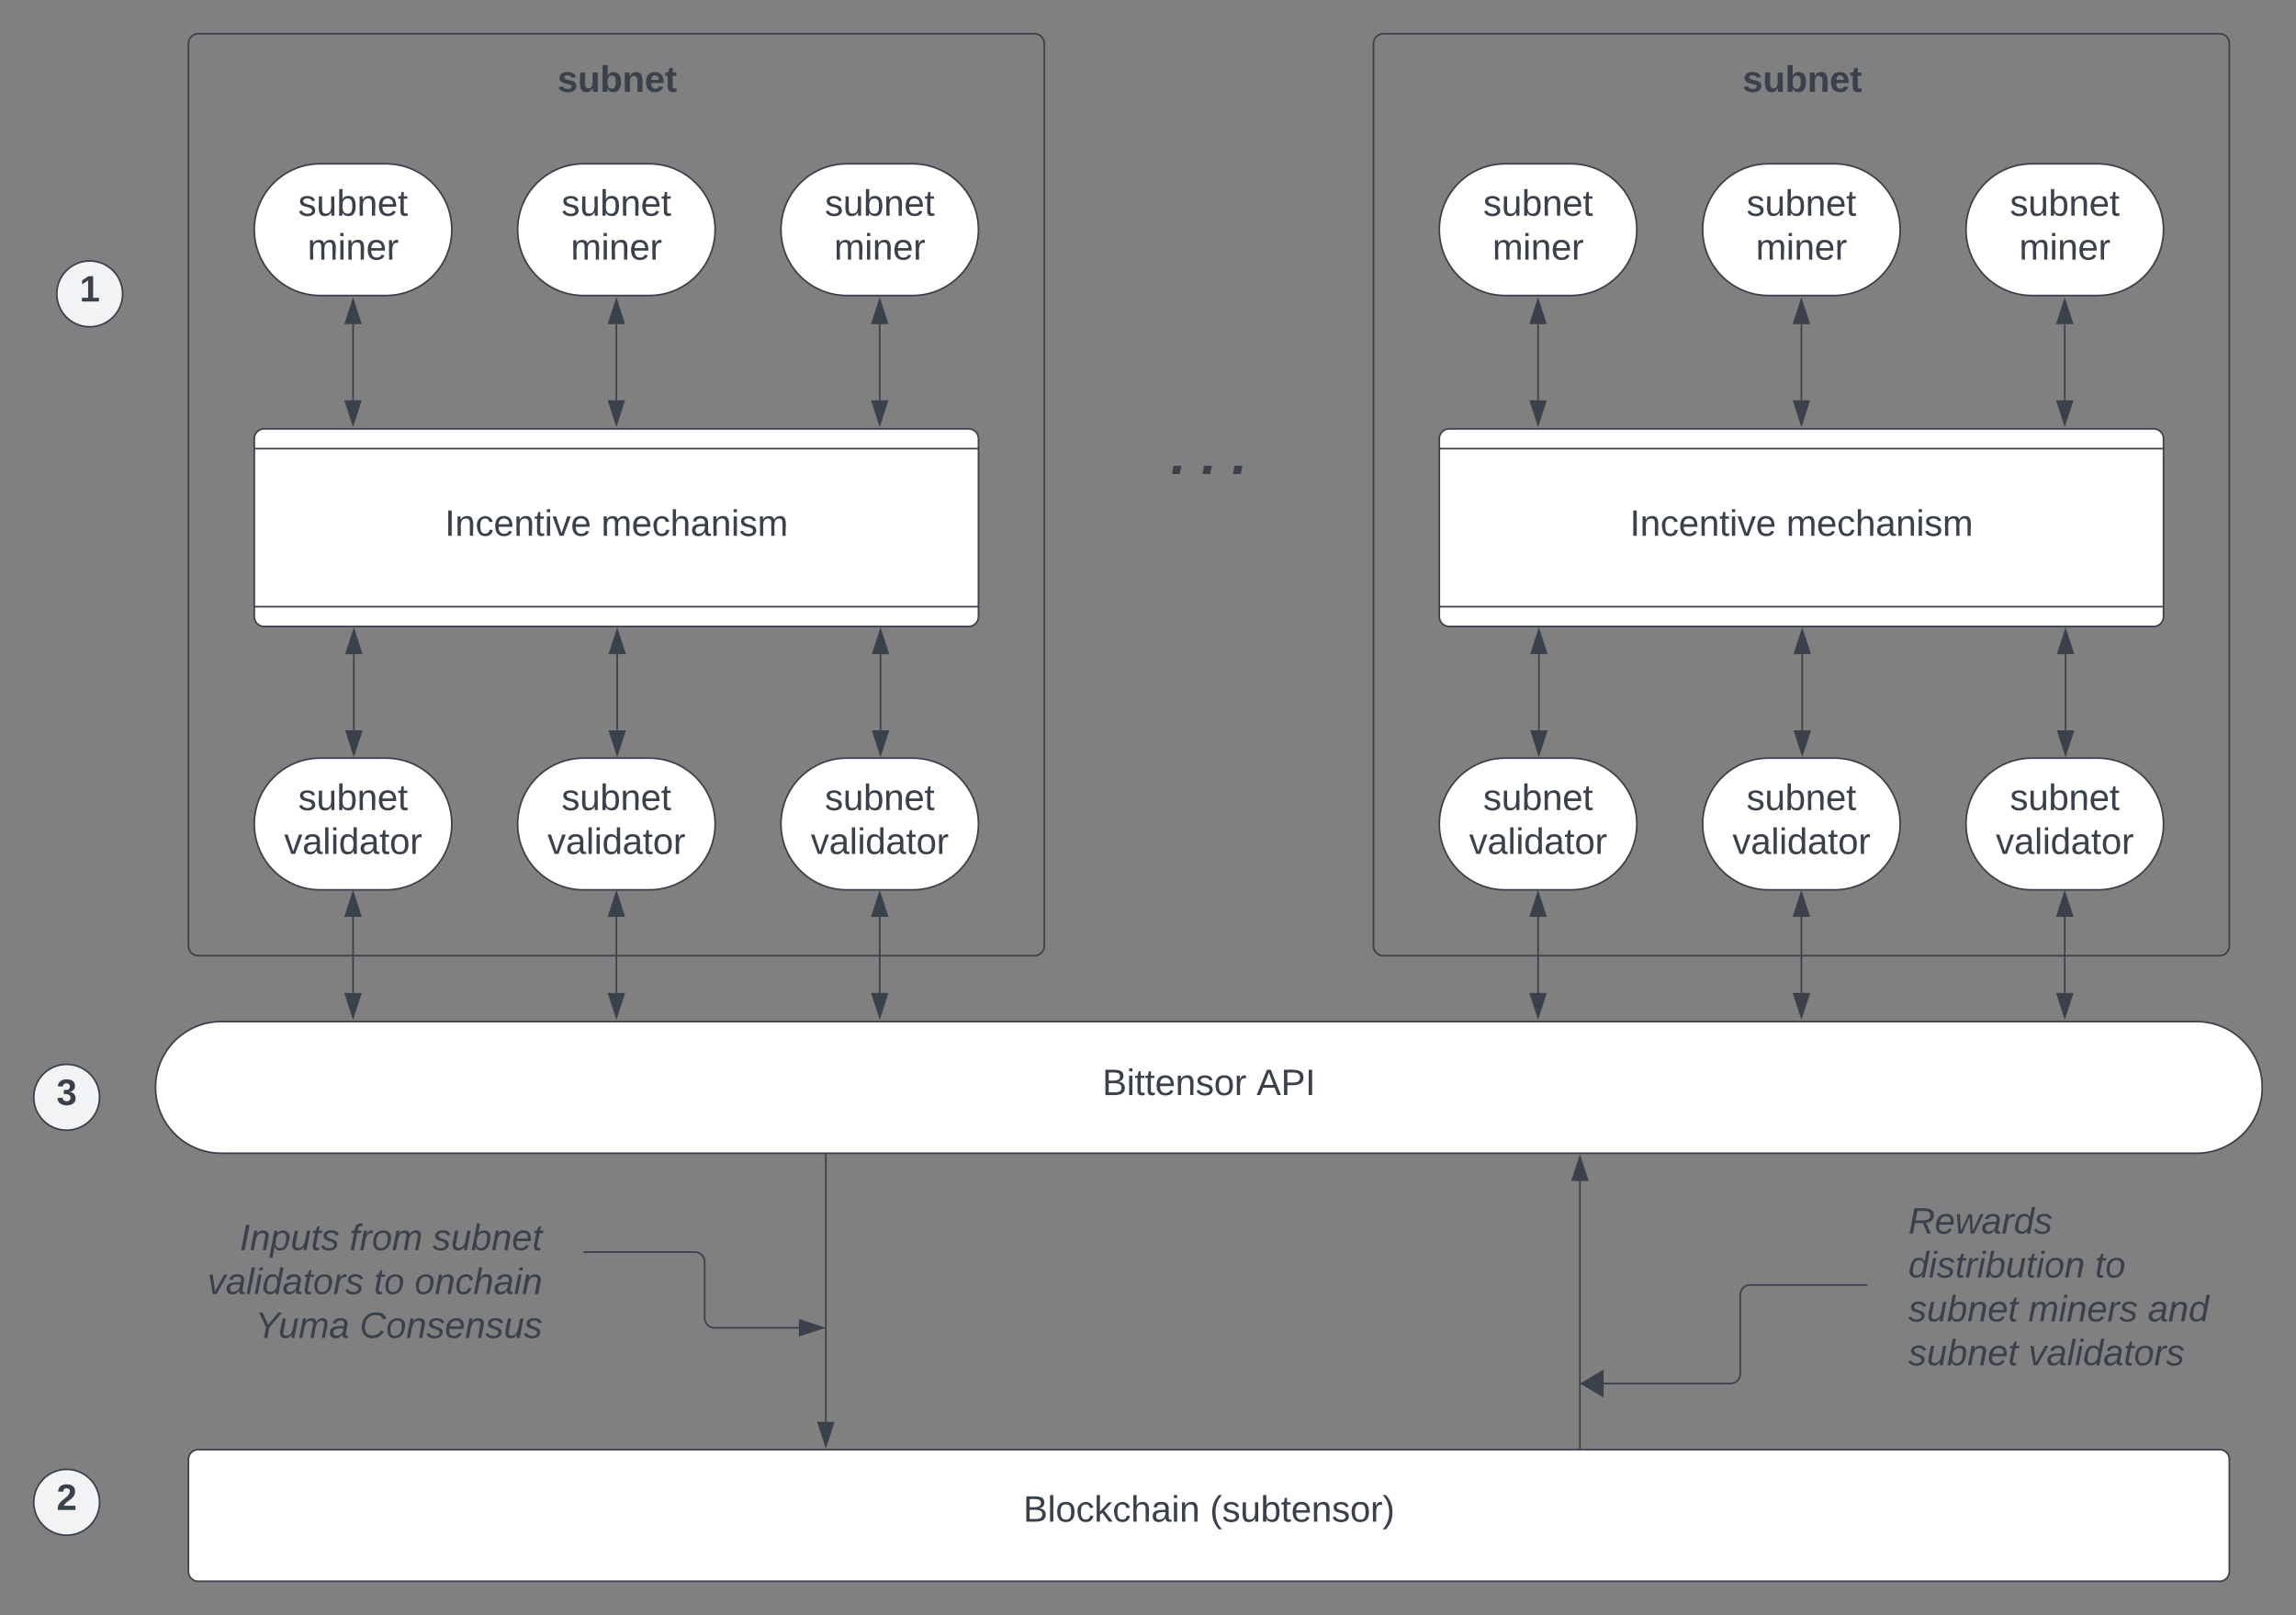 <svg xmlns="http://www.w3.org/2000/svg" xmlns:xlink="http://www.w3.org/1999/xlink" xmlns:lucid="lucid" width="1395" height="981"><rect width="100%" height="100%" fill="#808080" stroke="none"/><g transform="translate(-105.5 0.5)" lucid:page-tab-id="0_0"><path d="M1440 620c22.1 0 40 17.9 40 40s-17.9 40-40 40H240c-22.1 0-40-17.9-40-40s17.9-40 40-40z" stroke="#3a414a" fill="#fff"/><use xlink:href="#a" transform="matrix(1,0,0,1,205,625) translate(570.247 39.653)"/><use xlink:href="#b" transform="matrix(1,0,0,1,205,625) translate(663.951 39.653)"/><path d="M220 886a6 6 0 0 1 6-6h1228a6 6 0 0 1 6 6v68a6 6 0 0 1-6 6H226a6 6 0 0 1-6-6z" stroke="#3a414a" fill="#fff"/><use xlink:href="#c" transform="matrix(1,0,0,1,232,892) translate(495.191 31.778)"/><use xlink:href="#d" transform="matrix(1,0,0,1,232,892) translate(608.648 31.778)"/><path d="M607.27 701v162.12" stroke="#3a414a" fill="none"/><path d="M607.77 701h-1v-.5h1z" stroke="#3a414a" stroke-width=".05" fill="#3a414a"/><path d="M607.27 877.88l-4.63-14.26h9.27z" stroke="#3a414a" fill="#3a414a"/><path d="M1065.45 716.88V879" stroke="#3a414a" fill="none"/><path d="M1065.45 702.12l4.64 14.26h-9.28z" stroke="#3a414a" fill="#3a414a"/><path d="M1065.95 879.5h-1v-.5h1z" stroke="#3a414a" stroke-width=".05" fill="#3a414a"/><path d="M220 728.67a6 6 0 0 1 6-6h208a6 6 0 0 1 6 6v104.66a6 6 0 0 1-6 6H226a6 6 0 0 1-6-6z" stroke="#000" stroke-opacity="0" fill="#fff" fill-opacity="0"/><use xlink:href="#e" transform="matrix(1,0,0,1,225,727.667) translate(26.173 31.153)"/><use xlink:href="#f" transform="matrix(1,0,0,1,225,727.667) translate(92.84 31.153)"/><use xlink:href="#g" transform="matrix(1,0,0,1,225,727.667) translate(143.333 31.153)"/><use xlink:href="#h" transform="matrix(1,0,0,1,225,727.667) translate(6.543 57.819)"/><use xlink:href="#i" transform="matrix(1,0,0,1,225,727.667) translate(107.593 57.819)"/><use xlink:href="#j" transform="matrix(1,0,0,1,225,727.667) translate(132.284 57.819)"/><use xlink:href="#k" transform="matrix(1,0,0,1,225,727.667) translate(35.617 84.486)"/><use xlink:href="#l" transform="matrix(1,0,0,1,225,727.667) translate(98.951 84.486)"/><path d="M1260 728.67a6 6 0 0 1 6-6h188a6 6 0 0 1 6 6v104.66a6 6 0 0 1-6 6h-188a6 6 0 0 1-6-6z" stroke="#000" stroke-opacity="0" fill="#fff" fill-opacity="0"/><use xlink:href="#m" transform="matrix(1,0,0,1,1265,727.667) translate(0 21.122)"/><use xlink:href="#n" transform="matrix(1,0,0,1,1265,727.667) translate(0 47.788)"/><use xlink:href="#o" transform="matrix(1,0,0,1,1265,727.667) translate(113.333 47.788)"/><use xlink:href="#p" transform="matrix(1,0,0,1,1265,727.667) translate(0 74.455)"/><use xlink:href="#q" transform="matrix(1,0,0,1,1265,727.667) translate(72.84 74.455)"/><use xlink:href="#r" transform="matrix(1,0,0,1,1265,727.667) translate(145.494 74.455)"/><use xlink:href="#p" transform="matrix(1,0,0,1,1265,727.667) translate(0 101.122)"/><use xlink:href="#s" transform="matrix(1,0,0,1,1265,727.667) translate(72.84 101.122)"/><path d="M460.5 760h67.14a6 6 0 0 1 6 6v34a6 6 0 0 0 6 6h51.25M460.5 760h-.5" stroke="#3a414a" fill="none"/><path d="M605.65 806l-14.26 4.63v-9.27z" stroke="#3a414a" fill="#3a414a"/><path d="M1072.33 839.88h84.54a6 6 0 0 0 6-6V786a6 6 0 0 1 6-6h70.63" stroke="#3a414a" fill="none"/><path d="M1066.44 839.88l12.9-7.64v15.27z" stroke="#3a414a" fill="#3a414a"/><path d="M1239.5 780h.5" stroke="#3a414a" fill="none"/><g stroke="#3a414a"><path d="M266 380a6 6 0 0 1-6-6V266a6 6 0 0 1 6-6h428a6 6 0 0 1 6 6v108a6 6 0 0 1-6 6z" fill="#fff"/><path d="M260 368h440m-440-96h440" fill="none"/></g><use xlink:href="#t" transform="matrix(1,0,0,1,265,280) translate(110.802 44.944)"/><use xlink:href="#u" transform="matrix(1,0,0,1,265,280) translate(205.802 44.944)"/><path d="M320.5 396.88v46.24" stroke="#3a414a" fill="none"/><path d="M320.5 382.12l4.63 14.26h-9.26zM320.5 457.88l-4.63-14.26h9.26z" stroke="#3a414a" fill="#3a414a"/><path d="M340 460c22.1 0 40 17.9 40 40s-17.9 40-40 40h-40c-22.1 0-40-17.9-40-40s17.9-40 40-40z" stroke="#3a414a" fill="#fff"/><use xlink:href="#v" transform="matrix(1,0,0,1,265,465) translate(21.672 26.528)"/><use xlink:href="#w" transform="matrix(1,0,0,1,265,465) translate(13.122 53.194)"/><path d="M480.5 396.88v46.24" stroke="#3a414a" fill="none"/><path d="M480.5 382.12l4.63 14.26h-9.26zM480.5 457.88l-4.63-14.26h9.26z" stroke="#3a414a" fill="#3a414a"/><path d="M500 460c22.1 0 40 17.9 40 40s-17.9 40-40 40h-40c-22.1 0-40-17.9-40-40s17.9-40 40-40z" stroke="#3a414a" fill="#fff"/><use xlink:href="#v" transform="matrix(1,0,0,1,425,465) translate(21.672 26.528)"/><use xlink:href="#w" transform="matrix(1,0,0,1,425,465) translate(13.122 53.194)"/><path d="M640.5 396.88v46.24" stroke="#3a414a" fill="none"/><path d="M640.5 382.12l4.63 14.26h-9.26zM640.5 457.88l-4.63-14.26h9.26z" stroke="#3a414a" fill="#3a414a"/><path d="M660 460c22.1 0 40 17.9 40 40s-17.9 40-40 40h-40c-22.1 0-40-17.9-40-40s17.9-40 40-40z" stroke="#3a414a" fill="#fff"/><use xlink:href="#v" transform="matrix(1,0,0,1,585,465) translate(21.672 26.528)"/><use xlink:href="#w" transform="matrix(1,0,0,1,585,465) translate(13.122 53.194)"/><path d="M320 196.38v46.24" stroke="#3a414a" fill="none"/><path d="M320 181.62l4.63 14.26h-9.26zM320 257.38l-4.63-14.26h9.26z" stroke="#3a414a" fill="#3a414a"/><path d="M340 99c22.1 0 40 17.9 40 40s-17.9 40-40 40h-40c-22.1 0-40-17.9-40-40s17.9-40 40-40z" stroke="#3a414a" fill="#fff"/><use xlink:href="#v" transform="matrix(1,0,0,1,265,104) translate(21.672 26.528)"/><use xlink:href="#x" transform="matrix(1,0,0,1,265,104) translate(27.32 53.194)"/><path d="M480 196.38v46.24" stroke="#3a414a" fill="none"/><path d="M480 181.62l4.63 14.26h-9.26zM480 257.38l-4.63-14.26h9.26z" stroke="#3a414a" fill="#3a414a"/><path d="M500 99c22.1 0 40 17.9 40 40s-17.9 40-40 40h-40c-22.1 0-40-17.9-40-40s17.9-40 40-40z" stroke="#3a414a" fill="#fff"/><use xlink:href="#v" transform="matrix(1,0,0,1,425,104) translate(21.672 26.528)"/><use xlink:href="#x" transform="matrix(1,0,0,1,425,104) translate(27.32 53.194)"/><path d="M640 196.38v46.24" stroke="#3a414a" fill="none"/><path d="M640 181.62l4.63 14.26h-9.26zM640 257.38l-4.63-14.26h9.26z" stroke="#3a414a" fill="#3a414a"/><path d="M660 99c22.1 0 40 17.9 40 40s-17.9 40-40 40h-40c-22.1 0-40-17.9-40-40s17.9-40 40-40z" stroke="#3a414a" fill="#fff"/><use xlink:href="#v" transform="matrix(1,0,0,1,585,104) translate(21.672 26.528)"/><use xlink:href="#x" transform="matrix(1,0,0,1,585,104) translate(27.32 53.194)"/><path d="M320 556.38v46.24" stroke="#3a414a" fill="none"/><path d="M320 541.62l4.63 14.26h-9.26zM320 617.38l-4.63-14.26h9.26z" stroke="#3a414a" fill="#3a414a"/><path d="M480 556.38v46.24" stroke="#3a414a" fill="none"/><path d="M480 541.62l4.63 14.26h-9.26zM480 617.38l-4.63-14.26h9.26z" stroke="#3a414a" fill="#3a414a"/><path d="M640 556.38v46.24" stroke="#3a414a" fill="none"/><path d="M640 541.62l4.63 14.26h-9.26zM640 617.38l-4.63-14.26h9.26z" stroke="#3a414a" fill="#3a414a"/><path d="M400 26a6 6 0 0 1 6-6h148a6 6 0 0 1 6 6v48a6 6 0 0 1-6 6H406a6 6 0 0 1-6-6z" stroke="#000" stroke-opacity="0" fill="#fff" fill-opacity="0"/><use xlink:href="#y" transform="matrix(1,0,0,1,405,25) translate(39.204 30.278)"/><path d="M220 26a6 6 0 0 1 6-6h508a6 6 0 0 1 6 6v548a6 6 0 0 1-6 6H226a6 6 0 0 1-6-6z" stroke="#3a414a" fill-opacity="0"/><g stroke="#3a414a"><path d="M986 380a6 6 0 0 1-6-6V266a6 6 0 0 1 6-6h428a6 6 0 0 1 6 6v108a6 6 0 0 1-6 6z" fill="#fff"/><path d="M980 368h440m-440-96h440" fill="none"/></g><use xlink:href="#t" transform="matrix(1,0,0,1,985,280) translate(110.802 44.944)"/><use xlink:href="#u" transform="matrix(1,0,0,1,985,280) translate(205.802 44.944)"/><path d="M1040.5 396.88v46.24" stroke="#3a414a" fill="none"/><path d="M1040.5 382.12l4.63 14.26h-9.27zM1040.5 457.88l-4.63-14.26h9.27z" stroke="#3a414a" fill="#3a414a"/><path d="M1060 460c22.1 0 40 17.9 40 40s-17.9 40-40 40h-40c-22.1 0-40-17.9-40-40s17.9-40 40-40z" stroke="#3a414a" fill="#fff"/><use xlink:href="#v" transform="matrix(1,0,0,1,985,465) translate(21.672 26.528)"/><use xlink:href="#w" transform="matrix(1,0,0,1,985,465) translate(13.122 53.194)"/><path d="M1200.5 396.88v46.24" stroke="#3a414a" fill="none"/><path d="M1200.5 382.12l4.63 14.26h-9.27zM1200.5 457.88l-4.63-14.26h9.27z" stroke="#3a414a" fill="#3a414a"/><path d="M1220 460c22.1 0 40 17.9 40 40s-17.9 40-40 40h-40c-22.1 0-40-17.9-40-40s17.9-40 40-40z" stroke="#3a414a" fill="#fff"/><use xlink:href="#v" transform="matrix(1,0,0,1,1145,465) translate(21.672 26.528)"/><use xlink:href="#w" transform="matrix(1,0,0,1,1145,465) translate(13.122 53.194)"/><path d="M1360.5 396.88v46.24" stroke="#3a414a" fill="none"/><path d="M1360.5 382.12l4.63 14.26h-9.27zM1360.5 457.88l-4.63-14.26h9.27z" stroke="#3a414a" fill="#3a414a"/><path d="M1380 460c22.1 0 40 17.9 40 40s-17.9 40-40 40h-40c-22.1 0-40-17.9-40-40s17.9-40 40-40z" stroke="#3a414a" fill="#fff"/><use xlink:href="#v" transform="matrix(1,0,0,1,1305,465) translate(21.672 26.528)"/><use xlink:href="#w" transform="matrix(1,0,0,1,1305,465) translate(13.122 53.194)"/><path d="M1040 196.38v46.24" stroke="#3a414a" fill="none"/><path d="M1040 181.62l4.63 14.26h-9.27zM1040 257.38l-4.63-14.26h9.27z" stroke="#3a414a" fill="#3a414a"/><path d="M1060 99c22.1 0 40 17.9 40 40s-17.9 40-40 40h-40c-22.1 0-40-17.9-40-40s17.9-40 40-40z" stroke="#3a414a" fill="#fff"/><use xlink:href="#v" transform="matrix(1,0,0,1,985,104) translate(21.672 26.528)"/><use xlink:href="#x" transform="matrix(1,0,0,1,985,104) translate(27.32 53.194)"/><path d="M1200 196.38v46.24" stroke="#3a414a" fill="none"/><path d="M1200 181.62l4.63 14.26h-9.27zM1200 257.38l-4.63-14.26h9.27z" stroke="#3a414a" fill="#3a414a"/><path d="M1220 99c22.1 0 40 17.9 40 40s-17.9 40-40 40h-40c-22.1 0-40-17.9-40-40s17.9-40 40-40z" stroke="#3a414a" fill="#fff"/><g><use xlink:href="#v" transform="matrix(1,0,0,1,1145,104) translate(21.672 26.528)"/><use xlink:href="#x" transform="matrix(1,0,0,1,1145,104) translate(27.32 53.194)"/></g><path d="M1360 196.38v46.24" stroke="#3a414a" fill="none"/><path d="M1360 181.62l4.63 14.26h-9.27zM1360 257.38l-4.63-14.26h9.27z" stroke="#3a414a" fill="#3a414a"/><path d="M1380 99c22.1 0 40 17.9 40 40s-17.9 40-40 40h-40c-22.1 0-40-17.9-40-40s17.9-40 40-40z" stroke="#3a414a" fill="#fff"/><g><use xlink:href="#v" transform="matrix(1,0,0,1,1305,104) translate(21.672 26.528)"/><use xlink:href="#x" transform="matrix(1,0,0,1,1305,104) translate(27.32 53.194)"/></g><path d="M1040 556.38v46.24" stroke="#3a414a" fill="none"/><path d="M1040 541.62l4.63 14.26h-9.27zM1040 617.38l-4.63-14.26h9.27z" stroke="#3a414a" fill="#3a414a"/><path d="M1200 556.38v46.24" stroke="#3a414a" fill="none"/><path d="M1200 541.62l4.63 14.26h-9.27zM1200 617.38l-4.63-14.26h9.27z" stroke="#3a414a" fill="#3a414a"/><path d="M1360 556.38v46.24" stroke="#3a414a" fill="none"/><path d="M1360 541.62l4.63 14.26h-9.27zM1360 617.38l-4.63-14.26h9.27z" stroke="#3a414a" fill="#3a414a"/><path d="M1120 26a6 6 0 0 1 6-6h148a6 6 0 0 1 6 6v48a6 6 0 0 1-6 6h-148a6 6 0 0 1-6-6z" stroke="#000" stroke-opacity="0" fill="#fff" fill-opacity="0"/><g><use xlink:href="#y" transform="matrix(1,0,0,1,1125,25) translate(39.204 30.278)"/></g><path d="M940 26a6 6 0 0 1 6-6h508a6 6 0 0 1 6 6v548a6 6 0 0 1-6 6H946a6 6 0 0 1-6-6z" stroke="#3a414a" fill-opacity="0"/><path d="M780 246a6 6 0 0 1 6-6h108a6 6 0 0 1 6 6v70a6 6 0 0 1-6 6H786a6 6 0 0 1-6-6z" stroke="#000" stroke-opacity="0" fill="#fff" fill-opacity="0"/><g><use xlink:href="#z" transform="matrix(1,0,0,1,785,245) translate(31.852 42.417)"/><use xlink:href="#A" transform="matrix(1,0,0,1,785,245) translate(50.37 42.417)"/><use xlink:href="#B" transform="matrix(1,0,0,1,785,245) translate(68.889 42.417)"/></g><path d="M180 178c0 11.05-8.95 20-20 20s-20-8.95-20-20 8.95-20 20-20 20 8.95 20 20z" stroke="#3a414a" fill="#f2f3f5"/><g><use xlink:href="#C" transform="matrix(1,0,0,1,145,163) translate(8.832 19.653)"/></g><path d="M166 912c0 11.05-8.95 20-20 20s-20-8.95-20-20 8.95-20 20-20 20 8.95 20 20z" stroke="#3a414a" fill="#f2f3f5"/><g><use xlink:href="#D" transform="matrix(1,0,0,1,131,897) translate(8.832 19.653)"/></g><path d="M166 666c0 11.05-8.95 20-20 20s-20-8.95-20-20 8.95-20 20-20 20 8.95 20 20z" stroke="#3a414a" fill="#f2f3f5"/><g><use xlink:href="#E" transform="matrix(1,0,0,1,131,651) translate(8.832 19.653)"/></g><defs><path fill="#3a414a" d="M160-131c35 5 61 23 61 61C221 17 115-2 30 0v-248c76 3 177-17 177 60 0 33-19 50-47 57zm-97-11c50-1 110 9 110-42 0-47-63-36-110-37v79zm0 115c55-2 124 14 124-45 0-56-70-42-124-44v89" id="F"/><path fill="#3a414a" d="M24-231v-30h32v30H24zM24 0v-190h32V0H24" id="G"/><path fill="#3a414a" d="M59-47c-2 24 18 29 38 22v24C64 9 27 4 27-40v-127H5v-23h24l9-43h21v43h35v23H59v120" id="H"/><path fill="#3a414a" d="M100-194c63 0 86 42 84 106H49c0 40 14 67 53 68 26 1 43-12 49-29l28 8c-11 28-37 45-77 45C44 4 14-33 15-96c1-61 26-98 85-98zm52 81c6-60-76-77-97-28-3 7-6 17-6 28h103" id="I"/><path fill="#3a414a" d="M117-194c89-4 53 116 60 194h-32v-121c0-31-8-49-39-48C34-167 62-67 57 0H25l-1-190h30c1 10-1 24 2 32 11-22 29-35 61-36" id="J"/><path fill="#3a414a" d="M135-143c-3-34-86-38-87 0 15 53 115 12 119 90S17 21 10-45l28-5c4 36 97 45 98 0-10-56-113-15-118-90-4-57 82-63 122-42 12 7 21 19 24 35" id="K"/><path fill="#3a414a" d="M100-194c62-1 85 37 85 99 1 63-27 99-86 99S16-35 15-95c0-66 28-99 85-99zM99-20c44 1 53-31 53-75 0-43-8-75-51-75s-53 32-53 75 10 74 51 75" id="L"/><path fill="#3a414a" d="M114-163C36-179 61-72 57 0H25l-1-190h30c1 12-1 29 2 39 6-27 23-49 58-41v29" id="M"/><g id="a"><use transform="matrix(0.062,0,0,0.062,0,0)" xlink:href="#F"/><use transform="matrix(0.062,0,0,0.062,14.815,0)" xlink:href="#G"/><use transform="matrix(0.062,0,0,0.062,19.691,0)" xlink:href="#H"/><use transform="matrix(0.062,0,0,0.062,25.864,0)" xlink:href="#H"/><use transform="matrix(0.062,0,0,0.062,32.037,0)" xlink:href="#I"/><use transform="matrix(0.062,0,0,0.062,44.383,0)" xlink:href="#J"/><use transform="matrix(0.062,0,0,0.062,56.728,0)" xlink:href="#K"/><use transform="matrix(0.062,0,0,0.062,67.84,0)" xlink:href="#L"/><use transform="matrix(0.062,0,0,0.062,80.185,0)" xlink:href="#M"/></g><path fill="#3a414a" d="M205 0l-28-72H64L36 0H1l101-248h38L239 0h-34zm-38-99l-47-123c-12 45-31 82-46 123h93" id="N"/><path fill="#3a414a" d="M30-248c87 1 191-15 191 75 0 78-77 80-158 76V0H30v-248zm33 125c57 0 124 11 124-50 0-59-68-47-124-48v98" id="O"/><path fill="#3a414a" d="M33 0v-248h34V0H33" id="P"/><g id="b"><use transform="matrix(0.062,0,0,0.062,0,0)" xlink:href="#N"/><use transform="matrix(0.062,0,0,0.062,14.815,0)" xlink:href="#O"/><use transform="matrix(0.062,0,0,0.062,29.63,0)" xlink:href="#P"/></g><path fill="#3a414a" d="M24 0v-261h32V0H24" id="Q"/><path fill="#3a414a" d="M96-169c-40 0-48 33-48 73s9 75 48 75c24 0 41-14 43-38l32 2c-6 37-31 61-74 61-59 0-76-41-82-99-10-93 101-131 147-64 4 7 5 14 7 22l-32 3c-4-21-16-35-41-35" id="R"/><path fill="#3a414a" d="M143 0L79-87 56-68V0H24v-261h32v163l83-92h37l-77 82L181 0h-38" id="S"/><path fill="#3a414a" d="M106-169C34-169 62-67 57 0H25v-261h32l-1 103c12-21 28-36 61-36 89 0 53 116 60 194h-32v-121c2-32-8-49-39-48" id="T"/><path fill="#3a414a" d="M141-36C126-15 110 5 73 4 37 3 15-17 15-53c-1-64 63-63 125-63 3-35-9-54-41-54-24 1-41 7-42 31l-33-3c5-37 33-52 76-52 45 0 72 20 72 64v82c-1 20 7 32 28 27v20c-31 9-61-2-59-35zM48-53c0 20 12 33 32 33 41-3 63-29 60-74-43 2-92-5-92 41" id="U"/><g id="c"><use transform="matrix(0.062,0,0,0.062,0,0)" xlink:href="#F"/><use transform="matrix(0.062,0,0,0.062,14.815,0)" xlink:href="#Q"/><use transform="matrix(0.062,0,0,0.062,19.691,0)" xlink:href="#L"/><use transform="matrix(0.062,0,0,0.062,32.037,0)" xlink:href="#R"/><use transform="matrix(0.062,0,0,0.062,43.148,0)" xlink:href="#S"/><use transform="matrix(0.062,0,0,0.062,54.259,0)" xlink:href="#R"/><use transform="matrix(0.062,0,0,0.062,65.37,0)" xlink:href="#T"/><use transform="matrix(0.062,0,0,0.062,77.716,0)" xlink:href="#U"/><use transform="matrix(0.062,0,0,0.062,90.062,0)" xlink:href="#G"/><use transform="matrix(0.062,0,0,0.062,94.938,0)" xlink:href="#J"/></g><path fill="#3a414a" d="M87 75C49 33 22-17 22-94c0-76 28-126 65-167h31c-38 41-64 92-64 168S80 34 118 75H87" id="V"/><path fill="#3a414a" d="M84 4C-5 8 30-112 23-190h32v120c0 31 7 50 39 49 72-2 45-101 50-169h31l1 190h-30c-1-10 1-25-2-33-11 22-28 36-60 37" id="W"/><path fill="#3a414a" d="M115-194c53 0 69 39 70 98 0 66-23 100-70 100C84 3 66-7 56-30L54 0H23l1-261h32v101c10-23 28-34 59-34zm-8 174c40 0 45-34 45-75 0-40-5-75-45-74-42 0-51 32-51 76 0 43 10 73 51 73" id="X"/><path fill="#3a414a" d="M33-261c38 41 65 92 65 168S71 34 33 75H2C39 34 66-17 66-93S39-220 2-261h31" id="Y"/><g id="d"><use transform="matrix(0.062,0,0,0.062,0,0)" xlink:href="#V"/><use transform="matrix(0.062,0,0,0.062,7.346,0)" xlink:href="#K"/><use transform="matrix(0.062,0,0,0.062,18.457,0)" xlink:href="#W"/><use transform="matrix(0.062,0,0,0.062,30.802,0)" xlink:href="#X"/><use transform="matrix(0.062,0,0,0.062,43.148,0)" xlink:href="#H"/><use transform="matrix(0.062,0,0,0.062,49.321,0)" xlink:href="#I"/><use transform="matrix(0.062,0,0,0.062,61.667,0)" xlink:href="#J"/><use transform="matrix(0.062,0,0,0.062,74.012,0)" xlink:href="#K"/><use transform="matrix(0.062,0,0,0.062,85.123,0)" xlink:href="#L"/><use transform="matrix(0.062,0,0,0.062,97.469,0)" xlink:href="#M"/><use transform="matrix(0.062,0,0,0.062,104.815,0)" xlink:href="#Y"/></g><path fill="#3a414a" d="M14 0l48-248h34L48 0H14" id="Z"/><path fill="#3a414a" d="M67-158c22-48 132-52 116 29L158 0h-32l25-140c3-38-53-32-70-12C52-117 51-52 38 0H6l36-190h30" id="aa"/><path fill="#3a414a" d="M67-162c32-53 139-36 121 50C175-51 163 2 97 4 68 4 52-11 42-31 38 6 28 39 22 75H-9l50-265h29c-1 10 0 20-3 28zm89 36c0-26-10-43-35-43-54 0-67 50-69 103-1 29 14 45 42 46 53 0 62-58 62-106" id="ab"/><path fill="#3a414a" d="M67 3c-93-2-31-127-26-193h32L48-50c-3 39 53 32 70 12 30-34 30-101 43-152h32L157 0h-30c1-10 6-24 4-33-14 20-29 37-64 36" id="ac"/><path fill="#3a414a" d="M51-54c-9 22 5 41 31 30L79-1C43 14 10-4 19-52l22-115H19l5-23h22l19-43h21l-9 43h35l-4 23H73" id="ad"/><path fill="#3a414a" d="M55-144c13 50 104 24 104 88C159 21 15 23 1-39l26-10c6 40 102 42 102-4-13-50-104-23-104-87 0-71 143-71 148-8l-29 4c-5-35-85-37-89 0" id="ae"/><g id="e"><use transform="matrix(0.062,0,0,0.062,0,0)" xlink:href="#Z"/><use transform="matrix(0.062,0,0,0.062,6.173,0)" xlink:href="#aa"/><use transform="matrix(0.062,0,0,0.062,18.519,0)" xlink:href="#ab"/><use transform="matrix(0.062,0,0,0.062,30.864,0)" xlink:href="#ac"/><use transform="matrix(0.062,0,0,0.062,43.21,0)" xlink:href="#ad"/><use transform="matrix(0.062,0,0,0.062,49.383,0)" xlink:href="#ae"/></g><path fill="#3a414a" d="M76-167L44 0H12l33-167H18l4-23h27c3-47 25-81 82-69l-4 24c-35-8-44 15-46 45h37l-5 23H76" id="af"/><path fill="#3a414a" d="M66-151c12-25 30-51 66-40l-6 26C45-176 58-65 38 0H6l36-190h30" id="ag"/><path fill="#3a414a" d="M30-147c31-64 166-65 159 27C183-49 158 1 86 4 9 8 1-88 30-147zM88-20c53 0 68-48 68-100 0-31-11-51-44-50-52 1-68 46-68 97 0 32 13 53 44 53" id="ah"/><path fill="#3a414a" d="M248-111c6-24 9-61-24-58-72 9-57 108-77 169h-31l26-142c3-37-50-30-64-10C52-115 50-51 37 0H6l36-190h30c-1 10-6 24-4 32 13-43 101-52 105 5 13-22 29-41 61-41 90 0 28 129 23 194h-31" id="ai"/><g id="f"><use transform="matrix(0.062,0,0,0.062,0,0)" xlink:href="#af"/><use transform="matrix(0.062,0,0,0.062,6.173,0)" xlink:href="#ag"/><use transform="matrix(0.062,0,0,0.062,13.519,0)" xlink:href="#ah"/><use transform="matrix(0.062,0,0,0.062,25.864,0)" xlink:href="#ai"/></g><path fill="#3a414a" d="M68-162c25-46 127-43 121 31C183-60 169 1 98 4 69 5 53-11 43-31L36 0H5l52-261h31zm88 36c2-27-9-43-34-43-55 0-70 51-70 103 0 29 15 45 43 46 52 0 58-58 61-106" id="aj"/><path fill="#3a414a" d="M111-194c62-3 86 47 72 106H45c-7 38 6 69 45 68 27-1 43-14 53-32l24 11C152-15 129 4 87 4 38 3 12-23 12-71c0-70 32-119 99-123zm44 81c14-66-71-72-95-28-4 8-8 17-11 28h106" id="ak"/><g id="g"><use transform="matrix(0.062,0,0,0.062,0,0)" xlink:href="#ae"/><use transform="matrix(0.062,0,0,0.062,11.111,0)" xlink:href="#ac"/><use transform="matrix(0.062,0,0,0.062,23.457,0)" xlink:href="#aj"/><use transform="matrix(0.062,0,0,0.062,35.802,0)" xlink:href="#aa"/><use transform="matrix(0.062,0,0,0.062,48.148,0)" xlink:href="#ak"/><use transform="matrix(0.062,0,0,0.062,60.494,0)" xlink:href="#ad"/></g><path fill="#3a414a" d="M89 0H52L20-190h33L74-25l89-165h34" id="al"/><path fill="#3a414a" d="M165-48c-4 18 1 34 23 27l-3 20c-29 8-62 0-52-35h-2C116-14 99 4 63 4 30 4 8-16 8-49c0-68 71-67 138-67 10-26 0-56-31-54-26 1-42 9-47 31l-32-5c8-67 160-71 144 15-5 28-9 54-15 81zM42-50c3 52 80 24 89-6 7-12 7-24 11-38-47 1-103-4-100 44" id="am"/><path fill="#3a414a" d="M6 0l50-261h32L37 0H6" id="an"/><path fill="#3a414a" d="M50-231l6-30h32l-6 30H50zM6 0l37-190h31L37 0H6" id="ao"/><path fill="#3a414a" d="M133-28C103 26-5 8 13-77c13-62 24-115 90-117 29-1 46 15 56 35l19-102h32L160 0h-30zM45-64c-2 27 10 43 35 43 54-1 69-50 69-103 0-29-15-46-42-46-53-1-58 58-62 106" id="ap"/><g id="h"><use transform="matrix(0.062,0,0,0.062,0,0)" xlink:href="#al"/><use transform="matrix(0.062,0,0,0.062,11.111,0)" xlink:href="#am"/><use transform="matrix(0.062,0,0,0.062,23.457,0)" xlink:href="#an"/><use transform="matrix(0.062,0,0,0.062,28.333,0)" xlink:href="#ao"/><use transform="matrix(0.062,0,0,0.062,33.21,0)" xlink:href="#ap"/><use transform="matrix(0.062,0,0,0.062,45.556,0)" xlink:href="#am"/><use transform="matrix(0.062,0,0,0.062,57.901,0)" xlink:href="#ad"/><use transform="matrix(0.062,0,0,0.062,64.074,0)" xlink:href="#ah"/><use transform="matrix(0.062,0,0,0.062,76.42,0)" xlink:href="#ag"/><use transform="matrix(0.062,0,0,0.062,83.765,0)" xlink:href="#ae"/></g><g id="i"><use transform="matrix(0.062,0,0,0.062,0,0)" xlink:href="#ad"/><use transform="matrix(0.062,0,0,0.062,6.173,0)" xlink:href="#ah"/></g><path fill="#3a414a" d="M44-68c0 29 11 47 38 47 30 0 42-19 51-41l28 9C148-21 126 4 82 4 31 4 10-29 12-85c3-77 74-140 146-93 12 8 15 23 18 40l-31 5c-1-22-13-36-36-36-52 0-65 49-65 101" id="aq"/><path fill="#3a414a" d="M67-158c15-20 31-36 64-36 94 0 33 127 27 194h-32l25-140c3-38-53-32-70-12C52-117 51-51 37 0H6l51-261h31" id="ar"/><g id="j"><use transform="matrix(0.062,0,0,0.062,0,0)" xlink:href="#ah"/><use transform="matrix(0.062,0,0,0.062,12.346,0)" xlink:href="#aa"/><use transform="matrix(0.062,0,0,0.062,24.691,0)" xlink:href="#aq"/><use transform="matrix(0.062,0,0,0.062,35.802,0)" xlink:href="#ar"/><use transform="matrix(0.062,0,0,0.062,48.148,0)" xlink:href="#am"/><use transform="matrix(0.062,0,0,0.062,60.494,0)" xlink:href="#ao"/><use transform="matrix(0.062,0,0,0.062,65.37,0)" xlink:href="#aa"/></g><path fill="#3a414a" d="M138-103L118 0H85l20-103-68-145h35l54 119 98-119h38" id="as"/><g id="k"><use transform="matrix(0.062,0,0,0.062,0,0)" xlink:href="#as"/><use transform="matrix(0.062,0,0,0.062,14.012,0)" xlink:href="#ac"/><use transform="matrix(0.062,0,0,0.062,26.358,0)" xlink:href="#ai"/><use transform="matrix(0.062,0,0,0.062,44.815,0)" xlink:href="#am"/></g><path fill="#3a414a" d="M125-24c46 0 70-25 89-51l25 16C214-24 183 4 123 4 8 4-5-146 60-208c32-50 158-61 191-5 5 7 9 14 11 22l-32 10c-9-28-33-43-69-43-74 0-108 51-108 125 0 46 24 75 72 75" id="at"/><g id="l"><use transform="matrix(0.062,0,0,0.062,0,0)" xlink:href="#at"/><use transform="matrix(0.062,0,0,0.062,15.988,0)" xlink:href="#ah"/><use transform="matrix(0.062,0,0,0.062,28.333,0)" xlink:href="#aa"/><use transform="matrix(0.062,0,0,0.062,40.679,0)" xlink:href="#ae"/><use transform="matrix(0.062,0,0,0.062,51.79,0)" xlink:href="#ak"/><use transform="matrix(0.062,0,0,0.062,64.136,0)" xlink:href="#aa"/><use transform="matrix(0.062,0,0,0.062,76.481,0)" xlink:href="#ae"/><use transform="matrix(0.062,0,0,0.062,87.593,0)" xlink:href="#ac"/><use transform="matrix(0.062,0,0,0.062,99.938,0)" xlink:href="#ae"/></g><path fill="#3a414a" d="M249-183c0 48-29 72-75 77L221 0h-36l-43-103H65L45 0H11l48-248c83 2 190-17 190 65zm-34 3c0-55-74-39-127-41l-18 92c63-1 145 13 145-51" id="au"/><path fill="#3a414a" d="M188 0h-37l-8-164L71 0H34L18-190h31l8 164 75-164h34l8 164 74-164h31" id="av"/><g id="m"><use transform="matrix(0.062,0,0,0.062,0,0)" xlink:href="#au"/><use transform="matrix(0.062,0,0,0.062,15.988,0)" xlink:href="#ak"/><use transform="matrix(0.062,0,0,0.062,28.333,0)" xlink:href="#av"/><use transform="matrix(0.062,0,0,0.062,44.321,0)" xlink:href="#am"/><use transform="matrix(0.062,0,0,0.062,56.667,0)" xlink:href="#ag"/><use transform="matrix(0.062,0,0,0.062,64.012,0)" xlink:href="#ap"/><use transform="matrix(0.062,0,0,0.062,76.358,0)" xlink:href="#ae"/></g><g id="n"><use transform="matrix(0.062,0,0,0.062,0,0)" xlink:href="#ap"/><use transform="matrix(0.062,0,0,0.062,12.346,0)" xlink:href="#ao"/><use transform="matrix(0.062,0,0,0.062,17.222,0)" xlink:href="#ae"/><use transform="matrix(0.062,0,0,0.062,28.333,0)" xlink:href="#ad"/><use transform="matrix(0.062,0,0,0.062,34.506,0)" xlink:href="#ag"/><use transform="matrix(0.062,0,0,0.062,41.852,0)" xlink:href="#ao"/><use transform="matrix(0.062,0,0,0.062,46.728,0)" xlink:href="#aj"/><use transform="matrix(0.062,0,0,0.062,59.074,0)" xlink:href="#ac"/><use transform="matrix(0.062,0,0,0.062,71.42,0)" xlink:href="#ad"/><use transform="matrix(0.062,0,0,0.062,77.593,0)" xlink:href="#ao"/><use transform="matrix(0.062,0,0,0.062,82.469,0)" xlink:href="#ah"/><use transform="matrix(0.062,0,0,0.062,94.815,0)" xlink:href="#aa"/></g><g id="o"><use transform="matrix(0.062,0,0,0.062,0,0)" xlink:href="#ad"/><use transform="matrix(0.062,0,0,0.062,6.173,0)" xlink:href="#ah"/></g><g id="p"><use transform="matrix(0.062,0,0,0.062,0,0)" xlink:href="#ae"/><use transform="matrix(0.062,0,0,0.062,11.111,0)" xlink:href="#ac"/><use transform="matrix(0.062,0,0,0.062,23.457,0)" xlink:href="#aj"/><use transform="matrix(0.062,0,0,0.062,35.802,0)" xlink:href="#aa"/><use transform="matrix(0.062,0,0,0.062,48.148,0)" xlink:href="#ak"/><use transform="matrix(0.062,0,0,0.062,60.494,0)" xlink:href="#ad"/></g><g id="q"><use transform="matrix(0.062,0,0,0.062,0,0)" xlink:href="#ai"/><use transform="matrix(0.062,0,0,0.062,18.457,0)" xlink:href="#ao"/><use transform="matrix(0.062,0,0,0.062,23.333,0)" xlink:href="#aa"/><use transform="matrix(0.062,0,0,0.062,35.679,0)" xlink:href="#ak"/><use transform="matrix(0.062,0,0,0.062,48.025,0)" xlink:href="#ag"/><use transform="matrix(0.062,0,0,0.062,55.37,0)" xlink:href="#ae"/></g><g id="r"><use transform="matrix(0.062,0,0,0.062,0,0)" xlink:href="#am"/><use transform="matrix(0.062,0,0,0.062,12.346,0)" xlink:href="#aa"/><use transform="matrix(0.062,0,0,0.062,24.691,0)" xlink:href="#ap"/></g><g id="s"><use transform="matrix(0.062,0,0,0.062,0,0)" xlink:href="#al"/><use transform="matrix(0.062,0,0,0.062,11.111,0)" xlink:href="#am"/><use transform="matrix(0.062,0,0,0.062,23.457,0)" xlink:href="#an"/><use transform="matrix(0.062,0,0,0.062,28.333,0)" xlink:href="#ao"/><use transform="matrix(0.062,0,0,0.062,33.21,0)" xlink:href="#ap"/><use transform="matrix(0.062,0,0,0.062,45.556,0)" xlink:href="#am"/><use transform="matrix(0.062,0,0,0.062,57.901,0)" xlink:href="#ad"/><use transform="matrix(0.062,0,0,0.062,64.074,0)" xlink:href="#ah"/><use transform="matrix(0.062,0,0,0.062,76.42,0)" xlink:href="#ag"/><use transform="matrix(0.062,0,0,0.062,83.765,0)" xlink:href="#ae"/></g><path fill="#3a414a" d="M108 0H70L1-190h34L89-25l56-165h34" id="aw"/><g id="t"><use transform="matrix(0.062,0,0,0.062,0,0)" xlink:href="#P"/><use transform="matrix(0.062,0,0,0.062,6.173,0)" xlink:href="#J"/><use transform="matrix(0.062,0,0,0.062,18.519,0)" xlink:href="#R"/><use transform="matrix(0.062,0,0,0.062,29.63,0)" xlink:href="#I"/><use transform="matrix(0.062,0,0,0.062,41.975,0)" xlink:href="#J"/><use transform="matrix(0.062,0,0,0.062,54.321,0)" xlink:href="#H"/><use transform="matrix(0.062,0,0,0.062,60.494,0)" xlink:href="#G"/><use transform="matrix(0.062,0,0,0.062,65.37,0)" xlink:href="#aw"/><use transform="matrix(0.062,0,0,0.062,76.481,0)" xlink:href="#I"/></g><path fill="#3a414a" d="M210-169c-67 3-38 105-44 169h-31v-121c0-29-5-50-35-48C34-165 62-65 56 0H25l-1-190h30c1 10-1 24 2 32 10-44 99-50 107 0 11-21 27-35 58-36 85-2 47 119 55 194h-31v-121c0-29-5-49-35-48" id="ax"/><g id="u"><use transform="matrix(0.062,0,0,0.062,0,0)" xlink:href="#ax"/><use transform="matrix(0.062,0,0,0.062,18.457,0)" xlink:href="#I"/><use transform="matrix(0.062,0,0,0.062,30.802,0)" xlink:href="#R"/><use transform="matrix(0.062,0,0,0.062,41.914,0)" xlink:href="#T"/><use transform="matrix(0.062,0,0,0.062,54.259,0)" xlink:href="#U"/><use transform="matrix(0.062,0,0,0.062,66.605,0)" xlink:href="#J"/><use transform="matrix(0.062,0,0,0.062,78.951,0)" xlink:href="#G"/><use transform="matrix(0.062,0,0,0.062,83.827,0)" xlink:href="#K"/><use transform="matrix(0.062,0,0,0.062,94.938,0)" xlink:href="#ax"/></g><g id="v"><use transform="matrix(0.062,0,0,0.062,0,0)" xlink:href="#K"/><use transform="matrix(0.062,0,0,0.062,11.111,0)" xlink:href="#W"/><use transform="matrix(0.062,0,0,0.062,23.457,0)" xlink:href="#X"/><use transform="matrix(0.062,0,0,0.062,35.802,0)" xlink:href="#J"/><use transform="matrix(0.062,0,0,0.062,48.148,0)" xlink:href="#I"/><use transform="matrix(0.062,0,0,0.062,60.494,0)" xlink:href="#H"/></g><path fill="#3a414a" d="M85-194c31 0 48 13 60 33l-1-100h32l1 261h-30c-2-10 0-23-3-31C134-8 116 4 85 4 32 4 16-35 15-94c0-66 23-100 70-100zm9 24c-40 0-46 34-46 75 0 40 6 74 45 74 42 0 51-32 51-76 0-42-9-74-50-73" id="ay"/><g id="w"><use transform="matrix(0.062,0,0,0.062,0,0)" xlink:href="#aw"/><use transform="matrix(0.062,0,0,0.062,11.111,0)" xlink:href="#U"/><use transform="matrix(0.062,0,0,0.062,23.457,0)" xlink:href="#Q"/><use transform="matrix(0.062,0,0,0.062,28.333,0)" xlink:href="#G"/><use transform="matrix(0.062,0,0,0.062,33.21,0)" xlink:href="#ay"/><use transform="matrix(0.062,0,0,0.062,45.556,0)" xlink:href="#U"/><use transform="matrix(0.062,0,0,0.062,57.901,0)" xlink:href="#H"/><use transform="matrix(0.062,0,0,0.062,64.074,0)" xlink:href="#L"/><use transform="matrix(0.062,0,0,0.062,76.42,0)" xlink:href="#M"/></g><g id="x"><use transform="matrix(0.062,0,0,0.062,0,0)" xlink:href="#ax"/><use transform="matrix(0.062,0,0,0.062,18.457,0)" xlink:href="#G"/><use transform="matrix(0.062,0,0,0.062,23.333,0)" xlink:href="#J"/><use transform="matrix(0.062,0,0,0.062,35.679,0)" xlink:href="#I"/><use transform="matrix(0.062,0,0,0.062,48.025,0)" xlink:href="#M"/></g><path fill="#3a414a" d="M137-138c1-29-70-34-71-4 15 46 118 7 119 86 1 83-164 76-172 9l43-7c4 19 20 25 44 25 33 8 57-30 24-41C81-84 22-81 20-136c-2-80 154-74 161-7" id="az"/><path fill="#3a414a" d="M85 4C-2 5 27-109 22-190h50c7 57-23 150 33 157 60-5 35-97 40-157h50l1 190h-47c-2-12 1-28-3-38-12 25-28 42-61 42" id="aA"/><path fill="#3a414a" d="M135-194c52 0 70 43 70 98 0 56-19 99-73 100-30 1-46-15-58-35L72 0H24l1-261h50v104c11-23 29-37 60-37zM114-30c31 0 40-27 40-66 0-37-7-63-39-63s-41 28-41 65c0 36 8 64 40 64" id="aB"/><path fill="#3a414a" d="M135-194c87-1 58 113 63 194h-50c-7-57 23-157-34-157-59 0-34 97-39 157H25l-1-190h47c2 12-1 28 3 38 12-26 28-41 61-42" id="aC"/><path fill="#3a414a" d="M185-48c-13 30-37 53-82 52C43 2 14-33 14-96s30-98 90-98c62 0 83 45 84 108H66c0 31 8 55 39 56 18 0 30-7 34-22zm-45-69c5-46-57-63-70-21-2 6-4 13-4 21h74" id="aD"/><path fill="#3a414a" d="M115-3C79 11 28 4 28-45v-112H4v-33h27l15-45h31v45h36v33H77v99c-1 23 16 31 38 25v30" id="aE"/><g id="y"><use transform="matrix(0.062,0,0,0.062,0,0)" xlink:href="#az"/><use transform="matrix(0.062,0,0,0.062,12.346,0)" xlink:href="#aA"/><use transform="matrix(0.062,0,0,0.062,25.864,0)" xlink:href="#aB"/><use transform="matrix(0.062,0,0,0.062,39.383,0)" xlink:href="#aC"/><use transform="matrix(0.062,0,0,0.062,52.901,0)" xlink:href="#aD"/><use transform="matrix(0.062,0,0,0.062,65.247,0)" xlink:href="#aE"/></g><path fill="#3a414a" d="M8 0l10-54h51L59 0H8" id="aF"/><use transform="matrix(0.093,0,0,0.093,0,0)" xlink:href="#aF" id="z"/><use transform="matrix(0.093,0,0,0.093,0,0)" xlink:href="#aF" id="A"/><use transform="matrix(0.093,0,0,0.093,0,0)" xlink:href="#aF" id="B"/><path fill="#3a414a" d="M23 0v-37h61v-169l-59 37v-38l62-41h46v211h57V0H23" id="aG"/><use transform="matrix(0.062,0,0,0.062,0,0)" xlink:href="#aG" id="C"/><path fill="#3a414a" d="M182-182c0 78-84 86-111 141h115V0H12c-6-101 99-100 120-180 1-22-12-31-33-32-23 0-32 14-35 34l-49-3c5-45 32-70 84-70 51 0 83 22 83 69" id="aH"/><use transform="matrix(0.062,0,0,0.062,0,0)" xlink:href="#aH" id="D"/><path fill="#3a414a" d="M128-127c34 4 56 21 59 58 7 91-148 94-172 28-4-9-6-17-7-26l51-5c1 24 16 35 40 36 23 0 39-12 38-36-1-31-31-36-65-34v-40c32 2 59-3 59-33 0-20-13-33-34-33s-33 13-35 32l-50-3c6-44 37-68 86-68 50 0 83 20 83 66 0 35-22 52-53 58" id="aI"/><use transform="matrix(0.062,0,0,0.062,0,0)" xlink:href="#aI" id="E"/></defs></g></svg>